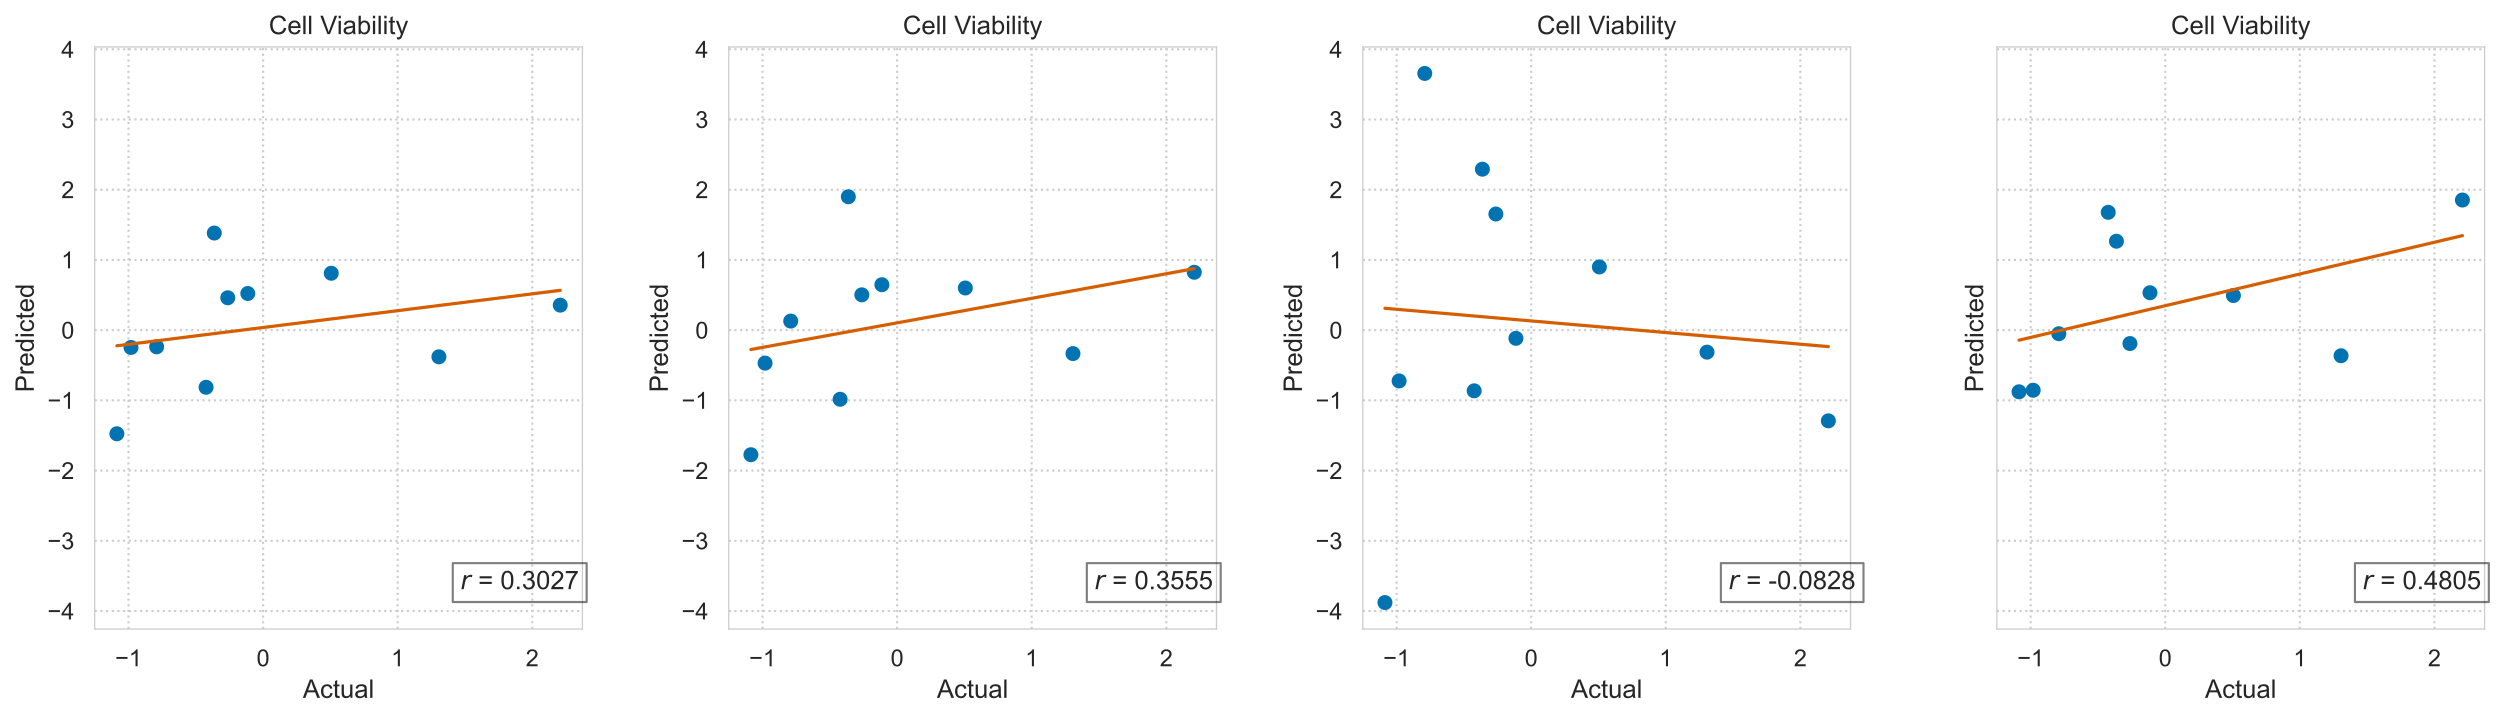 <?xml version="1.0" encoding="utf-8" standalone="no"?>
<!DOCTYPE svg PUBLIC "-//W3C//DTD SVG 1.1//EN"
  "http://www.w3.org/Graphics/SVG/1.1/DTD/svg11.dtd">
<!-- Created with matplotlib (https://matplotlib.org/) -->
<svg height="335.47pt" version="1.1" viewBox="0 0 1167.416 335.47" width="1167.416pt" xmlns="http://www.w3.org/2000/svg" xmlns:xlink="http://www.w3.org/1999/xlink">
 <defs>
  <style type="text/css">
*{stroke-linecap:butt;stroke-linejoin:round;}
  </style>
 </defs>
 <g id="figure_1">
  <g id="patch_1">
   <path d="M 0 335.47 
L 1167.416 335.47 
L 1167.416 0 
L 0 0 
z
" style="fill:#ffffff;"/>
  </g>
  <g id="axes_1">
   <g id="patch_2">
    <path d="M 44.216 293.736 
L 271.971 293.736 
L 271.971 21.936 
L 44.216 21.936 
z
" style="fill:#ffffff;"/>
   </g>
   <g id="matplotlib.axis_1">
    <g id="xtick_1">
     <g id="line2d_1">
      <path clip-path="url(#p5beeffe1c8)" d="M 60.004 293.736 
L 60.004 21.936 
" style="fill:none;stroke:#cccccc;stroke-dasharray:1,1.65;stroke-dashoffset:0;"/>
     </g>
     <g id="text_1">
      <!-- −1 -->
      <defs>
       <path d="M 52.828 31.203 
L 5.562 31.203 
L 5.562 39.406 
L 52.828 39.406 
z
" id="ArialMT-8722"/>
       <path d="M 37.25 0 
L 28.469 0 
L 28.469 56 
Q 25.297 52.984 20.141 49.953 
Q 14.984 46.922 10.891 45.406 
L 10.891 53.906 
Q 18.266 57.375 23.781 62.297 
Q 29.297 67.234 31.594 71.875 
L 37.25 71.875 
z
" id="ArialMT-49"/>
      </defs>
      <g style="fill:#262626;" transform="translate(53.733 311.109)scale(0.11 -0.11)">
       <use xlink:href="#ArialMT-8722"/>
       <use x="58.398" xlink:href="#ArialMT-49"/>
      </g>
     </g>
    </g>
    <g id="xtick_2">
     <g id="line2d_2">
      <path clip-path="url(#p5beeffe1c8)" d="M 122.851 293.736 
L 122.851 21.936 
" style="fill:none;stroke:#cccccc;stroke-dasharray:1,1.65;stroke-dashoffset:0;"/>
     </g>
     <g id="text_2">
      <!-- 0 -->
      <defs>
       <path d="M 4.156 35.297 
Q 4.156 48 6.766 55.734 
Q 9.375 63.484 14.516 67.672 
Q 19.672 71.875 27.484 71.875 
Q 33.25 71.875 37.594 69.547 
Q 41.938 67.234 44.766 62.859 
Q 47.609 58.5 49.219 52.219 
Q 50.828 45.953 50.828 35.297 
Q 50.828 22.703 48.234 14.969 
Q 45.656 7.234 40.5 3 
Q 35.359 -1.219 27.484 -1.219 
Q 17.141 -1.219 11.234 6.203 
Q 4.156 15.141 4.156 35.297 
z
M 13.188 35.297 
Q 13.188 17.672 17.312 11.828 
Q 21.438 6 27.484 6 
Q 33.547 6 37.672 11.859 
Q 41.797 17.719 41.797 35.297 
Q 41.797 52.984 37.672 58.781 
Q 33.547 64.594 27.391 64.594 
Q 21.344 64.594 17.719 59.469 
Q 13.188 52.938 13.188 35.297 
z
" id="ArialMT-48"/>
      </defs>
      <g style="fill:#262626;" transform="translate(119.793 311.109)scale(0.11 -0.11)">
       <use xlink:href="#ArialMT-48"/>
      </g>
     </g>
    </g>
    <g id="xtick_3">
     <g id="line2d_3">
      <path clip-path="url(#p5beeffe1c8)" d="M 185.699 293.736 
L 185.699 21.936 
" style="fill:none;stroke:#cccccc;stroke-dasharray:1,1.65;stroke-dashoffset:0;"/>
     </g>
     <g id="text_3">
      <!-- 1 -->
      <g style="fill:#262626;" transform="translate(182.64 311.109)scale(0.11 -0.11)">
       <use xlink:href="#ArialMT-49"/>
      </g>
     </g>
    </g>
    <g id="xtick_4">
     <g id="line2d_4">
      <path clip-path="url(#p5beeffe1c8)" d="M 248.546 293.736 
L 248.546 21.936 
" style="fill:none;stroke:#cccccc;stroke-dasharray:1,1.65;stroke-dashoffset:0;"/>
     </g>
     <g id="text_4">
      <!-- 2 -->
      <defs>
       <path d="M 50.344 8.453 
L 50.344 0 
L 3.031 0 
Q 2.938 3.172 4.047 6.109 
Q 5.859 10.938 9.828 15.625 
Q 13.812 20.312 21.344 26.469 
Q 33.016 36.031 37.109 41.625 
Q 41.219 47.219 41.219 52.203 
Q 41.219 57.422 37.469 61 
Q 33.734 64.594 27.734 64.594 
Q 21.391 64.594 17.578 60.781 
Q 13.766 56.984 13.719 50.25 
L 4.688 51.172 
Q 5.609 61.281 11.656 66.578 
Q 17.719 71.875 27.938 71.875 
Q 38.234 71.875 44.234 66.156 
Q 50.25 60.453 50.25 52 
Q 50.25 47.703 48.484 43.547 
Q 46.734 39.406 42.656 34.812 
Q 38.578 30.219 29.109 22.219 
Q 21.188 15.578 18.938 13.203 
Q 16.703 10.844 15.234 8.453 
z
" id="ArialMT-50"/>
      </defs>
      <g style="fill:#262626;" transform="translate(245.487 311.109)scale(0.11 -0.11)">
       <use xlink:href="#ArialMT-50"/>
      </g>
     </g>
    </g>
    <g id="text_5">
     <!-- Actual -->
     <defs>
      <path d="M -0.141 0 
L 27.344 71.578 
L 37.547 71.578 
L 66.844 0 
L 56.062 0 
L 47.703 21.688 
L 17.781 21.688 
L 9.906 0 
z
M 20.516 29.391 
L 44.781 29.391 
L 37.312 49.219 
Q 33.891 58.25 32.234 64.062 
Q 30.859 57.172 28.375 50.391 
z
" id="ArialMT-65"/>
      <path d="M 40.438 19 
L 49.078 17.875 
Q 47.656 8.938 41.812 3.875 
Q 35.984 -1.172 27.484 -1.172 
Q 16.844 -1.172 10.375 5.781 
Q 3.906 12.75 3.906 25.734 
Q 3.906 34.125 6.688 40.422 
Q 9.469 46.734 15.156 49.875 
Q 20.844 53.031 27.547 53.031 
Q 35.984 53.031 41.359 48.75 
Q 46.734 44.484 48.25 36.625 
L 39.703 35.297 
Q 38.484 40.531 35.375 43.156 
Q 32.281 45.797 27.875 45.797 
Q 21.234 45.797 17.078 41.031 
Q 12.938 36.281 12.938 25.984 
Q 12.938 15.531 16.938 10.797 
Q 20.953 6.062 27.391 6.062 
Q 32.562 6.062 36.031 9.234 
Q 39.5 12.406 40.438 19 
z
" id="ArialMT-99"/>
      <path d="M 25.781 7.859 
L 27.047 0.094 
Q 23.344 -0.688 20.406 -0.688 
Q 15.625 -0.688 12.984 0.828 
Q 10.359 2.344 9.281 4.812 
Q 8.203 7.281 8.203 15.188 
L 8.203 45.016 
L 1.766 45.016 
L 1.766 51.859 
L 8.203 51.859 
L 8.203 64.703 
L 16.938 69.969 
L 16.938 51.859 
L 25.781 51.859 
L 25.781 45.016 
L 16.938 45.016 
L 16.938 14.703 
Q 16.938 10.938 17.406 9.859 
Q 17.875 8.797 18.922 8.156 
Q 19.969 7.516 21.922 7.516 
Q 23.391 7.516 25.781 7.859 
z
" id="ArialMT-116"/>
      <path d="M 40.578 0 
L 40.578 7.625 
Q 34.516 -1.172 24.125 -1.172 
Q 19.531 -1.172 15.547 0.578 
Q 11.578 2.344 9.641 5 
Q 7.719 7.672 6.938 11.531 
Q 6.391 14.109 6.391 19.734 
L 6.391 51.859 
L 15.188 51.859 
L 15.188 23.094 
Q 15.188 16.219 15.719 13.812 
Q 16.547 10.359 19.234 8.375 
Q 21.922 6.391 25.875 6.391 
Q 29.828 6.391 33.297 8.422 
Q 36.766 10.453 38.203 13.938 
Q 39.656 17.438 39.656 24.078 
L 39.656 51.859 
L 48.438 51.859 
L 48.438 0 
z
" id="ArialMT-117"/>
      <path d="M 40.438 6.391 
Q 35.547 2.25 31.031 0.531 
Q 26.516 -1.172 21.344 -1.172 
Q 12.797 -1.172 8.203 3 
Q 3.609 7.172 3.609 13.672 
Q 3.609 17.484 5.344 20.625 
Q 7.078 23.781 9.891 25.688 
Q 12.703 27.594 16.219 28.562 
Q 18.797 29.25 24.031 29.891 
Q 34.672 31.156 39.703 32.906 
Q 39.75 34.719 39.75 35.203 
Q 39.75 40.578 37.25 42.781 
Q 33.891 45.75 27.25 45.75 
Q 21.047 45.75 18.094 43.578 
Q 15.141 41.406 13.719 35.891 
L 5.125 37.062 
Q 6.297 42.578 8.984 45.969 
Q 11.672 49.359 16.75 51.188 
Q 21.828 53.031 28.516 53.031 
Q 35.156 53.031 39.297 51.469 
Q 43.453 49.906 45.406 47.531 
Q 47.359 45.172 48.141 41.547 
Q 48.578 39.312 48.578 33.453 
L 48.578 21.734 
Q 48.578 9.469 49.141 6.219 
Q 49.703 2.984 51.375 0 
L 42.188 0 
Q 40.828 2.734 40.438 6.391 
z
M 39.703 26.031 
Q 34.906 24.078 25.344 22.703 
Q 19.922 21.922 17.672 20.938 
Q 15.438 19.969 14.203 18.094 
Q 12.984 16.219 12.984 13.922 
Q 12.984 10.406 15.641 8.062 
Q 18.312 5.719 23.438 5.719 
Q 28.516 5.719 32.469 7.938 
Q 36.422 10.156 38.281 14.016 
Q 39.703 17 39.703 22.797 
z
" id="ArialMT-97"/>
      <path d="M 6.391 0 
L 6.391 71.578 
L 15.188 71.578 
L 15.188 0 
z
" id="ArialMT-108"/>
     </defs>
     <g style="fill:#262626;" transform="translate(141.418 325.885)scale(0.12 -0.12)">
      <use xlink:href="#ArialMT-65"/>
      <use x="66.699" xlink:href="#ArialMT-99"/>
      <use x="116.699" xlink:href="#ArialMT-116"/>
      <use x="144.482" xlink:href="#ArialMT-117"/>
      <use x="200.098" xlink:href="#ArialMT-97"/>
      <use x="255.713" xlink:href="#ArialMT-108"/>
     </g>
    </g>
   </g>
   <g id="matplotlib.axis_2">
    <g id="ytick_1">
     <g id="line2d_5">
      <path clip-path="url(#p5beeffe1c8)" d="M 44.216 285.321 
L 271.971 285.321 
" style="fill:none;stroke:#cccccc;stroke-dasharray:1,1.65;stroke-dashoffset:0;"/>
     </g>
     <g id="text_6">
      <!-- −4 -->
      <defs>
       <path d="M 32.328 0 
L 32.328 17.141 
L 1.266 17.141 
L 1.266 25.203 
L 33.938 71.578 
L 41.109 71.578 
L 41.109 25.203 
L 50.781 25.203 
L 50.781 17.141 
L 41.109 17.141 
L 41.109 0 
z
M 32.328 25.203 
L 32.328 57.469 
L 9.906 25.203 
z
" id="ArialMT-52"/>
      </defs>
      <g style="fill:#262626;" transform="translate(22.174 289.258)scale(0.11 -0.11)">
       <use xlink:href="#ArialMT-8722"/>
       <use x="58.398" xlink:href="#ArialMT-52"/>
      </g>
     </g>
    </g>
    <g id="ytick_2">
     <g id="line2d_6">
      <path clip-path="url(#p5beeffe1c8)" d="M 44.216 252.532 
L 271.971 252.532 
" style="fill:none;stroke:#cccccc;stroke-dasharray:1,1.65;stroke-dashoffset:0;"/>
     </g>
     <g id="text_7">
      <!-- −3 -->
      <defs>
       <path d="M 4.203 18.891 
L 12.984 20.062 
Q 14.5 12.594 18.141 9.297 
Q 21.781 6 27 6 
Q 33.203 6 37.469 10.297 
Q 41.75 14.594 41.75 20.953 
Q 41.75 27 37.797 30.922 
Q 33.844 34.859 27.734 34.859 
Q 25.25 34.859 21.531 33.891 
L 22.516 41.609 
Q 23.391 41.5 23.922 41.5 
Q 29.547 41.5 34.031 44.422 
Q 38.531 47.359 38.531 53.469 
Q 38.531 58.297 35.25 61.469 
Q 31.984 64.656 26.812 64.656 
Q 21.688 64.656 18.266 61.422 
Q 14.844 58.203 13.875 51.766 
L 5.078 53.328 
Q 6.688 62.156 12.391 67.016 
Q 18.109 71.875 26.609 71.875 
Q 32.469 71.875 37.391 69.359 
Q 42.328 66.844 44.938 62.5 
Q 47.562 58.156 47.562 53.266 
Q 47.562 48.641 45.062 44.828 
Q 42.578 41.016 37.703 38.766 
Q 44.047 37.312 47.562 32.688 
Q 51.078 28.078 51.078 21.141 
Q 51.078 11.766 44.234 5.25 
Q 37.406 -1.266 26.953 -1.266 
Q 17.531 -1.266 11.297 4.344 
Q 5.078 9.969 4.203 18.891 
z
" id="ArialMT-51"/>
      </defs>
      <g style="fill:#262626;" transform="translate(22.174 256.469)scale(0.11 -0.11)">
       <use xlink:href="#ArialMT-8722"/>
       <use x="58.398" xlink:href="#ArialMT-51"/>
      </g>
     </g>
    </g>
    <g id="ytick_3">
     <g id="line2d_7">
      <path clip-path="url(#p5beeffe1c8)" d="M 44.216 219.743 
L 271.971 219.743 
" style="fill:none;stroke:#cccccc;stroke-dasharray:1,1.65;stroke-dashoffset:0;"/>
     </g>
     <g id="text_8">
      <!-- −2 -->
      <g style="fill:#262626;" transform="translate(22.174 223.68)scale(0.11 -0.11)">
       <use xlink:href="#ArialMT-8722"/>
       <use x="58.398" xlink:href="#ArialMT-50"/>
      </g>
     </g>
    </g>
    <g id="ytick_4">
     <g id="line2d_8">
      <path clip-path="url(#p5beeffe1c8)" d="M 44.216 186.954 
L 271.971 186.954 
" style="fill:none;stroke:#cccccc;stroke-dasharray:1,1.65;stroke-dashoffset:0;"/>
     </g>
     <g id="text_9">
      <!-- −1 -->
      <g style="fill:#262626;" transform="translate(22.174 190.891)scale(0.11 -0.11)">
       <use xlink:href="#ArialMT-8722"/>
       <use x="58.398" xlink:href="#ArialMT-49"/>
      </g>
     </g>
    </g>
    <g id="ytick_5">
     <g id="line2d_9">
      <path clip-path="url(#p5beeffe1c8)" d="M 44.216 154.165 
L 271.971 154.165 
" style="fill:none;stroke:#cccccc;stroke-dasharray:1,1.65;stroke-dashoffset:0;"/>
     </g>
     <g id="text_10">
      <!-- 0 -->
      <g style="fill:#262626;" transform="translate(28.599 158.102)scale(0.11 -0.11)">
       <use xlink:href="#ArialMT-48"/>
      </g>
     </g>
    </g>
    <g id="ytick_6">
     <g id="line2d_10">
      <path clip-path="url(#p5beeffe1c8)" d="M 44.216 121.376 
L 271.971 121.376 
" style="fill:none;stroke:#cccccc;stroke-dasharray:1,1.65;stroke-dashoffset:0;"/>
     </g>
     <g id="text_11">
      <!-- 1 -->
      <g style="fill:#262626;" transform="translate(28.599 125.313)scale(0.11 -0.11)">
       <use xlink:href="#ArialMT-49"/>
      </g>
     </g>
    </g>
    <g id="ytick_7">
     <g id="line2d_11">
      <path clip-path="url(#p5beeffe1c8)" d="M 44.216 88.587 
L 271.971 88.587 
" style="fill:none;stroke:#cccccc;stroke-dasharray:1,1.65;stroke-dashoffset:0;"/>
     </g>
     <g id="text_12">
      <!-- 2 -->
      <g style="fill:#262626;" transform="translate(28.599 92.524)scale(0.11 -0.11)">
       <use xlink:href="#ArialMT-50"/>
      </g>
     </g>
    </g>
    <g id="ytick_8">
     <g id="line2d_12">
      <path clip-path="url(#p5beeffe1c8)" d="M 44.216 55.798 
L 271.971 55.798 
" style="fill:none;stroke:#cccccc;stroke-dasharray:1,1.65;stroke-dashoffset:0;"/>
     </g>
     <g id="text_13">
      <!-- 3 -->
      <g style="fill:#262626;" transform="translate(28.599 59.735)scale(0.11 -0.11)">
       <use xlink:href="#ArialMT-51"/>
      </g>
     </g>
    </g>
    <g id="ytick_9">
     <g id="line2d_13">
      <path clip-path="url(#p5beeffe1c8)" d="M 44.216 23.009 
L 271.971 23.009 
" style="fill:none;stroke:#cccccc;stroke-dasharray:1,1.65;stroke-dashoffset:0;"/>
     </g>
     <g id="text_14">
      <!-- 4 -->
      <g style="fill:#262626;" transform="translate(28.599 26.946)scale(0.11 -0.11)">
       <use xlink:href="#ArialMT-52"/>
      </g>
     </g>
    </g>
    <g id="text_15">
     <!-- Predicted -->
     <defs>
      <path d="M 7.719 0 
L 7.719 71.578 
L 34.719 71.578 
Q 41.844 71.578 45.609 70.906 
Q 50.875 70.016 54.438 67.547 
Q 58.016 65.094 60.188 60.641 
Q 62.359 56.203 62.359 50.875 
Q 62.359 41.75 56.547 35.422 
Q 50.734 29.109 35.547 29.109 
L 17.188 29.109 
L 17.188 0 
z
M 17.188 37.547 
L 35.688 37.547 
Q 44.875 37.547 48.734 40.969 
Q 52.594 44.391 52.594 50.594 
Q 52.594 55.078 50.312 58.266 
Q 48.047 61.469 44.344 62.5 
Q 41.938 63.141 35.5 63.141 
L 17.188 63.141 
z
" id="ArialMT-80"/>
      <path d="M 6.5 0 
L 6.5 51.859 
L 14.406 51.859 
L 14.406 44 
Q 17.438 49.516 20 51.266 
Q 22.562 53.031 25.641 53.031 
Q 30.078 53.031 34.672 50.203 
L 31.641 42.047 
Q 28.422 43.953 25.203 43.953 
Q 22.312 43.953 20.016 42.219 
Q 17.719 40.484 16.75 37.406 
Q 15.281 32.719 15.281 27.156 
L 15.281 0 
z
" id="ArialMT-114"/>
      <path d="M 42.094 16.703 
L 51.172 15.578 
Q 49.031 7.625 43.219 3.219 
Q 37.406 -1.172 28.375 -1.172 
Q 17 -1.172 10.328 5.828 
Q 3.656 12.844 3.656 25.484 
Q 3.656 38.578 10.391 45.797 
Q 17.141 53.031 27.875 53.031 
Q 38.281 53.031 44.875 45.953 
Q 51.469 38.875 51.469 26.031 
Q 51.469 25.25 51.422 23.688 
L 12.75 23.688 
Q 13.234 15.141 17.578 10.594 
Q 21.922 6.062 28.422 6.062 
Q 33.25 6.062 36.672 8.594 
Q 40.094 11.141 42.094 16.703 
z
M 13.234 30.906 
L 42.188 30.906 
Q 41.609 37.453 38.875 40.719 
Q 34.672 45.797 27.984 45.797 
Q 21.922 45.797 17.797 41.75 
Q 13.672 37.703 13.234 30.906 
z
" id="ArialMT-101"/>
      <path d="M 40.234 0 
L 40.234 6.547 
Q 35.297 -1.172 25.734 -1.172 
Q 19.531 -1.172 14.328 2.25 
Q 9.125 5.672 6.266 11.797 
Q 3.422 17.922 3.422 25.875 
Q 3.422 33.641 6 39.969 
Q 8.594 46.297 13.766 49.656 
Q 18.953 53.031 25.344 53.031 
Q 30.031 53.031 33.688 51.047 
Q 37.359 49.078 39.656 45.906 
L 39.656 71.578 
L 48.391 71.578 
L 48.391 0 
z
M 12.453 25.875 
Q 12.453 15.922 16.641 10.984 
Q 20.844 6.062 26.562 6.062 
Q 32.328 6.062 36.344 10.766 
Q 40.375 15.484 40.375 25.141 
Q 40.375 35.797 36.266 40.766 
Q 32.172 45.75 26.172 45.75 
Q 20.312 45.75 16.375 40.969 
Q 12.453 36.188 12.453 25.875 
z
" id="ArialMT-100"/>
      <path d="M 6.641 61.469 
L 6.641 71.578 
L 15.438 71.578 
L 15.438 61.469 
z
M 6.641 0 
L 6.641 51.859 
L 15.438 51.859 
L 15.438 0 
z
" id="ArialMT-105"/>
     </defs>
     <g style="fill:#262626;" transform="translate(15.789 183.182)rotate(-90)scale(0.12 -0.12)">
      <use xlink:href="#ArialMT-80"/>
      <use x="66.699" xlink:href="#ArialMT-114"/>
      <use x="100" xlink:href="#ArialMT-101"/>
      <use x="155.615" xlink:href="#ArialMT-100"/>
      <use x="211.23" xlink:href="#ArialMT-105"/>
      <use x="233.447" xlink:href="#ArialMT-99"/>
      <use x="283.447" xlink:href="#ArialMT-116"/>
      <use x="311.23" xlink:href="#ArialMT-101"/>
      <use x="366.846" xlink:href="#ArialMT-100"/>
     </g>
    </g>
   </g>
   <g id="PathCollection_1">
    <defs>
     <path d="M 0 3 
C 0.796 3 1.559 2.684 2.121 2.121 
C 2.684 1.559 3 0.796 3 0 
C 3 -0.796 2.684 -1.559 2.121 -2.121 
C 1.559 -2.684 0.796 -3 0 -3 
C -0.796 -3 -1.559 -2.684 -2.121 -2.121 
C -2.684 -1.559 -3 -0.796 -3 0 
C -3 0.796 -2.684 1.559 -2.121 2.121 
C -1.559 2.684 -0.796 3 0 3 
z
" id="mbab24dbefa" style="stroke:#0173b2;"/>
    </defs>
    <g clip-path="url(#p5beeffe1c8)">
     <use style="fill:#0173b2;stroke:#0173b2;" x="261.619" xlink:href="#mbab24dbefa" y="142.494"/>
     <use style="fill:#0173b2;stroke:#0173b2;" x="100.063" xlink:href="#mbab24dbefa" y="108.819"/>
     <use style="fill:#0173b2;stroke:#0173b2;" x="106.357" xlink:href="#mbab24dbefa" y="139.054"/>
     <use style="fill:#0173b2;stroke:#0173b2;" x="61.176" xlink:href="#mbab24dbefa" y="162.247"/>
     <use style="fill:#0173b2;stroke:#0173b2;" x="154.685" xlink:href="#mbab24dbefa" y="127.603"/>
     <use style="fill:#0173b2;stroke:#0173b2;" x="204.951" xlink:href="#mbab24dbefa" y="166.618"/>
     <use style="fill:#0173b2;stroke:#0173b2;" x="115.717" xlink:href="#mbab24dbefa" y="137.052"/>
     <use style="fill:#0173b2;stroke:#0173b2;" x="73.151" xlink:href="#mbab24dbefa" y="161.953"/>
     <use style="fill:#0173b2;stroke:#0173b2;" x="96.226" xlink:href="#mbab24dbefa" y="180.846"/>
     <use style="fill:#0173b2;stroke:#0173b2;" x="54.569" xlink:href="#mbab24dbefa" y="202.561"/>
    </g>
   </g>
   <g id="line2d_14">
    <path clip-path="url(#p5beeffe1c8)" d="M 54.569 161.463 
L 61.176 160.636 
L 73.151 159.139 
L 96.226 156.254 
L 100.063 155.774 
L 106.357 154.987 
L 115.717 153.817 
L 154.685 148.944 
L 204.951 142.659 
L 261.619 135.574 
" style="fill:none;stroke:#d55e00;stroke-linecap:round;stroke-width:1.5;"/>
   </g>
   <g id="patch_3">
    <path d="M 44.216 293.736 
L 44.216 21.936 
" style="fill:none;stroke:#cccccc;stroke-linecap:square;stroke-linejoin:miter;stroke-width:0.6;"/>
   </g>
   <g id="patch_4">
    <path d="M 271.971 293.736 
L 271.971 21.936 
" style="fill:none;stroke:#cccccc;stroke-linecap:square;stroke-linejoin:miter;stroke-width:0.6;"/>
   </g>
   <g id="patch_5">
    <path d="M 44.216 293.736 
L 271.971 293.736 
" style="fill:none;stroke:#cccccc;stroke-linecap:square;stroke-linejoin:miter;stroke-width:0.6;"/>
   </g>
   <g id="patch_6">
    <path d="M 44.216 21.936 
L 271.971 21.936 
" style="fill:none;stroke:#cccccc;stroke-linecap:square;stroke-linejoin:miter;stroke-width:0.6;"/>
   </g>
   <g id="text_16">
    <g id="patch_7">
     <path d="M 211.432 281.13 
L 273.952 281.13 
L 273.952 262.956 
L 211.432 262.956 
z
" style="fill:none;opacity:0.5;stroke:#000000;stroke-linejoin:miter;"/>
    </g>
    <!-- $r$ = 0.3027 -->
    <defs>
     <path d="M 44.578 46.391 
Q 43.219 47.125 41.453 47.516 
Q 39.703 47.906 37.703 47.906 
Q 30.516 47.906 25.141 42.453 
Q 19.781 37.016 18.016 27.875 
L 12.5 0 
L 3.516 0 
L 14.203 54.688 
L 23.188 54.688 
L 21.484 46.188 
Q 25.047 50.922 30 53.453 
Q 34.969 56 40.578 56 
Q 42.047 56 43.453 55.828 
Q 44.875 55.672 46.297 55.281 
z
" id="DejaVuSans-Oblique-114"/>
     <path id="ArialMT-32"/>
     <path d="M 52.828 42.094 
L 5.562 42.094 
L 5.562 50.297 
L 52.828 50.297 
z
M 52.828 20.359 
L 5.562 20.359 
L 5.562 28.562 
L 52.828 28.562 
z
" id="ArialMT-61"/>
     <path d="M 9.078 0 
L 9.078 10.016 
L 19.094 10.016 
L 19.094 0 
z
" id="ArialMT-46"/>
     <path d="M 4.734 62.203 
L 4.734 70.656 
L 51.078 70.656 
L 51.078 63.812 
Q 44.234 56.547 37.516 44.484 
Q 30.812 32.422 27.156 19.672 
Q 24.516 10.688 23.781 0 
L 14.75 0 
Q 14.891 8.453 18.062 20.406 
Q 21.234 32.375 27.172 43.484 
Q 33.109 54.594 39.797 62.203 
z
" id="ArialMT-55"/>
    </defs>
    <g style="fill:#262626;" transform="translate(215.032 275.145)scale(0.12 -0.12)">
     <use transform="translate(0 0.125)" xlink:href="#DejaVuSans-Oblique-114"/>
     <use transform="translate(41.113 0.125)" xlink:href="#ArialMT-32"/>
     <use transform="translate(68.896 0.125)" xlink:href="#ArialMT-61"/>
     <use transform="translate(127.295 0.125)" xlink:href="#ArialMT-32"/>
     <use transform="translate(155.078 0.125)" xlink:href="#ArialMT-48"/>
     <use transform="translate(210.693 0.125)" xlink:href="#ArialMT-46"/>
     <use transform="translate(238.477 0.125)" xlink:href="#ArialMT-51"/>
     <use transform="translate(294.092 0.125)" xlink:href="#ArialMT-48"/>
     <use transform="translate(349.707 0.125)" xlink:href="#ArialMT-50"/>
     <use transform="translate(405.322 0.125)" xlink:href="#ArialMT-55"/>
    </g>
   </g>
   <g id="text_17">
    <!-- Cell Viability -->
    <defs>
     <path d="M 58.797 25.094 
L 68.266 22.703 
Q 65.281 11.031 57.547 4.906 
Q 49.812 -1.219 38.625 -1.219 
Q 27.047 -1.219 19.797 3.484 
Q 12.547 8.203 8.766 17.141 
Q 4.984 26.078 4.984 36.328 
Q 4.984 47.516 9.25 55.828 
Q 13.531 64.156 21.406 68.469 
Q 29.297 72.797 38.766 72.797 
Q 49.516 72.797 56.828 67.328 
Q 64.156 61.859 67.047 51.953 
L 57.719 49.75 
Q 55.219 57.562 50.484 61.125 
Q 45.75 64.703 38.578 64.703 
Q 30.328 64.703 24.781 60.734 
Q 19.234 56.781 16.984 50.109 
Q 14.75 43.453 14.75 36.375 
Q 14.75 27.25 17.406 20.438 
Q 20.062 13.625 25.672 10.25 
Q 31.297 6.891 37.844 6.891 
Q 45.797 6.891 51.312 11.469 
Q 56.844 16.062 58.797 25.094 
z
" id="ArialMT-67"/>
     <path d="M 28.172 0 
L 0.438 71.578 
L 10.688 71.578 
L 29.297 19.578 
Q 31.547 13.328 33.062 7.859 
Q 34.719 13.719 36.922 19.578 
L 56.25 71.578 
L 65.922 71.578 
L 37.891 0 
z
" id="ArialMT-86"/>
     <path d="M 14.703 0 
L 6.547 0 
L 6.547 71.578 
L 15.328 71.578 
L 15.328 46.047 
Q 20.906 53.031 29.547 53.031 
Q 34.328 53.031 38.594 51.094 
Q 42.875 49.172 45.625 45.672 
Q 48.391 42.188 49.953 37.25 
Q 51.516 32.328 51.516 26.703 
Q 51.516 13.375 44.922 6.094 
Q 38.328 -1.172 29.109 -1.172 
Q 19.922 -1.172 14.703 6.5 
z
M 14.594 26.312 
Q 14.594 17 17.141 12.844 
Q 21.297 6.062 28.375 6.062 
Q 34.125 6.062 38.328 11.062 
Q 42.531 16.062 42.531 25.984 
Q 42.531 36.141 38.5 40.969 
Q 34.469 45.797 28.766 45.797 
Q 23 45.797 18.797 40.797 
Q 14.594 35.797 14.594 26.312 
z
" id="ArialMT-98"/>
     <path d="M 6.203 -19.969 
L 5.219 -11.719 
Q 8.109 -12.5 10.25 -12.5 
Q 13.188 -12.5 14.938 -11.516 
Q 16.703 -10.547 17.828 -8.797 
Q 18.656 -7.469 20.516 -2.25 
Q 20.75 -1.516 21.297 -0.094 
L 1.609 51.859 
L 11.078 51.859 
L 21.875 21.828 
Q 23.969 16.109 25.641 9.812 
Q 27.156 15.875 29.25 21.625 
L 40.328 51.859 
L 49.125 51.859 
L 29.391 -0.875 
Q 26.219 -9.422 24.469 -12.641 
Q 22.125 -17 19.094 -19.016 
Q 16.062 -21.047 11.859 -21.047 
Q 9.328 -21.047 6.203 -19.969 
z
" id="ArialMT-121"/>
    </defs>
    <g style="fill:#262626;" transform="translate(125.521 15.936)scale(0.12 -0.12)">
     <use xlink:href="#ArialMT-67"/>
     <use x="72.217" xlink:href="#ArialMT-101"/>
     <use x="127.832" xlink:href="#ArialMT-108"/>
     <use x="150.049" xlink:href="#ArialMT-108"/>
     <use x="172.266" xlink:href="#ArialMT-32"/>
     <use x="200.049" xlink:href="#ArialMT-86"/>
     <use x="264.998" xlink:href="#ArialMT-105"/>
     <use x="287.215" xlink:href="#ArialMT-97"/>
     <use x="342.83" xlink:href="#ArialMT-98"/>
     <use x="398.445" xlink:href="#ArialMT-105"/>
     <use x="420.662" xlink:href="#ArialMT-108"/>
     <use x="442.879" xlink:href="#ArialMT-105"/>
     <use x="465.096" xlink:href="#ArialMT-116"/>
     <use x="492.879" xlink:href="#ArialMT-121"/>
    </g>
   </g>
  </g>
  <g id="axes_2">
   <g id="patch_8">
    <path d="M 340.298 293.736 
L 568.053 293.736 
L 568.053 21.936 
L 340.298 21.936 
z
" style="fill:#ffffff;"/>
   </g>
   <g id="matplotlib.axis_3">
    <g id="xtick_5">
     <g id="line2d_15">
      <path clip-path="url(#p6701e79614)" d="M 356.086 293.736 
L 356.086 21.936 
" style="fill:none;stroke:#cccccc;stroke-dasharray:1,1.65;stroke-dashoffset:0;"/>
     </g>
     <g id="text_18">
      <!-- −1 -->
      <g style="fill:#262626;" transform="translate(349.815 311.109)scale(0.11 -0.11)">
       <use xlink:href="#ArialMT-8722"/>
       <use x="58.398" xlink:href="#ArialMT-49"/>
      </g>
     </g>
    </g>
    <g id="xtick_6">
     <g id="line2d_16">
      <path clip-path="url(#p6701e79614)" d="M 418.933 293.736 
L 418.933 21.936 
" style="fill:none;stroke:#cccccc;stroke-dasharray:1,1.65;stroke-dashoffset:0;"/>
     </g>
     <g id="text_19">
      <!-- 0 -->
      <g style="fill:#262626;" transform="translate(415.874 311.109)scale(0.11 -0.11)">
       <use xlink:href="#ArialMT-48"/>
      </g>
     </g>
    </g>
    <g id="xtick_7">
     <g id="line2d_17">
      <path clip-path="url(#p6701e79614)" d="M 481.78 293.736 
L 481.78 21.936 
" style="fill:none;stroke:#cccccc;stroke-dasharray:1,1.65;stroke-dashoffset:0;"/>
     </g>
     <g id="text_20">
      <!-- 1 -->
      <g style="fill:#262626;" transform="translate(478.722 311.109)scale(0.11 -0.11)">
       <use xlink:href="#ArialMT-49"/>
      </g>
     </g>
    </g>
    <g id="xtick_8">
     <g id="line2d_18">
      <path clip-path="url(#p6701e79614)" d="M 544.627 293.736 
L 544.627 21.936 
" style="fill:none;stroke:#cccccc;stroke-dasharray:1,1.65;stroke-dashoffset:0;"/>
     </g>
     <g id="text_21">
      <!-- 2 -->
      <g style="fill:#262626;" transform="translate(541.569 311.109)scale(0.11 -0.11)">
       <use xlink:href="#ArialMT-50"/>
      </g>
     </g>
    </g>
    <g id="text_22">
     <!-- Actual -->
     <g style="fill:#262626;" transform="translate(437.5 325.885)scale(0.12 -0.12)">
      <use xlink:href="#ArialMT-65"/>
      <use x="66.699" xlink:href="#ArialMT-99"/>
      <use x="116.699" xlink:href="#ArialMT-116"/>
      <use x="144.482" xlink:href="#ArialMT-117"/>
      <use x="200.098" xlink:href="#ArialMT-97"/>
      <use x="255.713" xlink:href="#ArialMT-108"/>
     </g>
    </g>
   </g>
   <g id="matplotlib.axis_4">
    <g id="ytick_10">
     <g id="line2d_19">
      <path clip-path="url(#p6701e79614)" d="M 340.298 285.321 
L 568.053 285.321 
" style="fill:none;stroke:#cccccc;stroke-dasharray:1,1.65;stroke-dashoffset:0;"/>
     </g>
     <g id="text_23">
      <!-- −4 -->
      <g style="fill:#262626;" transform="translate(318.256 289.258)scale(0.11 -0.11)">
       <use xlink:href="#ArialMT-8722"/>
       <use x="58.398" xlink:href="#ArialMT-52"/>
      </g>
     </g>
    </g>
    <g id="ytick_11">
     <g id="line2d_20">
      <path clip-path="url(#p6701e79614)" d="M 340.298 252.532 
L 568.053 252.532 
" style="fill:none;stroke:#cccccc;stroke-dasharray:1,1.65;stroke-dashoffset:0;"/>
     </g>
     <g id="text_24">
      <!-- −3 -->
      <g style="fill:#262626;" transform="translate(318.256 256.469)scale(0.11 -0.11)">
       <use xlink:href="#ArialMT-8722"/>
       <use x="58.398" xlink:href="#ArialMT-51"/>
      </g>
     </g>
    </g>
    <g id="ytick_12">
     <g id="line2d_21">
      <path clip-path="url(#p6701e79614)" d="M 340.298 219.743 
L 568.053 219.743 
" style="fill:none;stroke:#cccccc;stroke-dasharray:1,1.65;stroke-dashoffset:0;"/>
     </g>
     <g id="text_25">
      <!-- −2 -->
      <g style="fill:#262626;" transform="translate(318.256 223.68)scale(0.11 -0.11)">
       <use xlink:href="#ArialMT-8722"/>
       <use x="58.398" xlink:href="#ArialMT-50"/>
      </g>
     </g>
    </g>
    <g id="ytick_13">
     <g id="line2d_22">
      <path clip-path="url(#p6701e79614)" d="M 340.298 186.954 
L 568.053 186.954 
" style="fill:none;stroke:#cccccc;stroke-dasharray:1,1.65;stroke-dashoffset:0;"/>
     </g>
     <g id="text_26">
      <!-- −1 -->
      <g style="fill:#262626;" transform="translate(318.256 190.891)scale(0.11 -0.11)">
       <use xlink:href="#ArialMT-8722"/>
       <use x="58.398" xlink:href="#ArialMT-49"/>
      </g>
     </g>
    </g>
    <g id="ytick_14">
     <g id="line2d_23">
      <path clip-path="url(#p6701e79614)" d="M 340.298 154.165 
L 568.053 154.165 
" style="fill:none;stroke:#cccccc;stroke-dasharray:1,1.65;stroke-dashoffset:0;"/>
     </g>
     <g id="text_27">
      <!-- 0 -->
      <g style="fill:#262626;" transform="translate(324.681 158.102)scale(0.11 -0.11)">
       <use xlink:href="#ArialMT-48"/>
      </g>
     </g>
    </g>
    <g id="ytick_15">
     <g id="line2d_24">
      <path clip-path="url(#p6701e79614)" d="M 340.298 121.376 
L 568.053 121.376 
" style="fill:none;stroke:#cccccc;stroke-dasharray:1,1.65;stroke-dashoffset:0;"/>
     </g>
     <g id="text_28">
      <!-- 1 -->
      <g style="fill:#262626;" transform="translate(324.681 125.313)scale(0.11 -0.11)">
       <use xlink:href="#ArialMT-49"/>
      </g>
     </g>
    </g>
    <g id="ytick_16">
     <g id="line2d_25">
      <path clip-path="url(#p6701e79614)" d="M 340.298 88.587 
L 568.053 88.587 
" style="fill:none;stroke:#cccccc;stroke-dasharray:1,1.65;stroke-dashoffset:0;"/>
     </g>
     <g id="text_29">
      <!-- 2 -->
      <g style="fill:#262626;" transform="translate(324.681 92.524)scale(0.11 -0.11)">
       <use xlink:href="#ArialMT-50"/>
      </g>
     </g>
    </g>
    <g id="ytick_17">
     <g id="line2d_26">
      <path clip-path="url(#p6701e79614)" d="M 340.298 55.798 
L 568.053 55.798 
" style="fill:none;stroke:#cccccc;stroke-dasharray:1,1.65;stroke-dashoffset:0;"/>
     </g>
     <g id="text_30">
      <!-- 3 -->
      <g style="fill:#262626;" transform="translate(324.681 59.735)scale(0.11 -0.11)">
       <use xlink:href="#ArialMT-51"/>
      </g>
     </g>
    </g>
    <g id="ytick_18">
     <g id="line2d_27">
      <path clip-path="url(#p6701e79614)" d="M 340.298 23.009 
L 568.053 23.009 
" style="fill:none;stroke:#cccccc;stroke-dasharray:1,1.65;stroke-dashoffset:0;"/>
     </g>
     <g id="text_31">
      <!-- 4 -->
      <g style="fill:#262626;" transform="translate(324.681 26.946)scale(0.11 -0.11)">
       <use xlink:href="#ArialMT-52"/>
      </g>
     </g>
    </g>
    <g id="text_32">
     <!-- Predicted -->
     <g style="fill:#262626;" transform="translate(311.871 183.182)rotate(-90)scale(0.12 -0.12)">
      <use xlink:href="#ArialMT-80"/>
      <use x="66.699" xlink:href="#ArialMT-114"/>
      <use x="100" xlink:href="#ArialMT-101"/>
      <use x="155.615" xlink:href="#ArialMT-100"/>
      <use x="211.23" xlink:href="#ArialMT-105"/>
      <use x="233.447" xlink:href="#ArialMT-99"/>
      <use x="283.447" xlink:href="#ArialMT-116"/>
      <use x="311.23" xlink:href="#ArialMT-101"/>
      <use x="366.846" xlink:href="#ArialMT-100"/>
     </g>
    </g>
   </g>
   <g id="PathCollection_2">
    <g clip-path="url(#p6701e79614)">
     <use style="fill:#0173b2;stroke:#0173b2;" x="557.7" xlink:href="#mbab24dbefa" y="127.145"/>
     <use style="fill:#0173b2;stroke:#0173b2;" x="396.145" xlink:href="#mbab24dbefa" y="91.881"/>
     <use style="fill:#0173b2;stroke:#0173b2;" x="402.439" xlink:href="#mbab24dbefa" y="137.673"/>
     <use style="fill:#0173b2;stroke:#0173b2;" x="357.258" xlink:href="#mbab24dbefa" y="169.575"/>
     <use style="fill:#0173b2;stroke:#0173b2;" x="450.767" xlink:href="#mbab24dbefa" y="134.482"/>
     <use style="fill:#0173b2;stroke:#0173b2;" x="501.032" xlink:href="#mbab24dbefa" y="165.108"/>
     <use style="fill:#0173b2;stroke:#0173b2;" x="411.799" xlink:href="#mbab24dbefa" y="132.952"/>
     <use style="fill:#0173b2;stroke:#0173b2;" x="369.232" xlink:href="#mbab24dbefa" y="149.934"/>
     <use style="fill:#0173b2;stroke:#0173b2;" x="392.308" xlink:href="#mbab24dbefa" y="186.446"/>
     <use style="fill:#0173b2;stroke:#0173b2;" x="350.65" xlink:href="#mbab24dbefa" y="212.33"/>
    </g>
   </g>
   <g id="line2d_28">
    <path clip-path="url(#p6701e79614)" d="M 350.65 163.211 
L 357.258 162.005 
L 369.232 159.82 
L 392.308 155.61 
L 396.145 154.91 
L 402.439 153.762 
L 411.799 152.054 
L 450.767 144.945 
L 501.032 135.774 
L 557.7 125.435 
" style="fill:none;stroke:#d55e00;stroke-linecap:round;stroke-width:1.5;"/>
   </g>
   <g id="patch_9">
    <path d="M 340.298 293.736 
L 340.298 21.936 
" style="fill:none;stroke:#cccccc;stroke-linecap:square;stroke-linejoin:miter;stroke-width:0.6;"/>
   </g>
   <g id="patch_10">
    <path d="M 568.053 293.736 
L 568.053 21.936 
" style="fill:none;stroke:#cccccc;stroke-linecap:square;stroke-linejoin:miter;stroke-width:0.6;"/>
   </g>
   <g id="patch_11">
    <path d="M 340.298 293.736 
L 568.053 293.736 
" style="fill:none;stroke:#cccccc;stroke-linecap:square;stroke-linejoin:miter;stroke-width:0.6;"/>
   </g>
   <g id="patch_12">
    <path d="M 340.298 21.936 
L 568.053 21.936 
" style="fill:none;stroke:#cccccc;stroke-linecap:square;stroke-linejoin:miter;stroke-width:0.6;"/>
   </g>
   <g id="text_33">
    <g id="patch_13">
     <path d="M 507.514 281.13 
L 570.034 281.13 
L 570.034 262.956 
L 507.514 262.956 
z
" style="fill:none;opacity:0.5;stroke:#000000;stroke-linejoin:miter;"/>
    </g>
    <!-- $r$ = 0.3555 -->
    <defs>
     <path d="M 4.156 18.75 
L 13.375 19.531 
Q 14.406 12.797 18.141 9.391 
Q 21.875 6 27.156 6 
Q 33.5 6 37.891 10.781 
Q 42.281 15.578 42.281 23.484 
Q 42.281 31 38.062 35.344 
Q 33.844 39.703 27 39.703 
Q 22.75 39.703 19.328 37.766 
Q 15.922 35.844 13.969 32.766 
L 5.719 33.844 
L 12.641 70.609 
L 48.25 70.609 
L 48.25 62.203 
L 19.672 62.203 
L 15.828 42.969 
Q 22.266 47.469 29.344 47.469 
Q 38.719 47.469 45.156 40.969 
Q 51.609 34.469 51.609 24.266 
Q 51.609 14.547 45.953 7.469 
Q 39.062 -1.219 27.156 -1.219 
Q 17.391 -1.219 11.203 4.25 
Q 5.031 9.719 4.156 18.75 
z
" id="ArialMT-53"/>
    </defs>
    <g style="fill:#262626;" transform="translate(511.114 275.145)scale(0.12 -0.12)">
     <use transform="translate(0 0.125)" xlink:href="#DejaVuSans-Oblique-114"/>
     <use transform="translate(41.113 0.125)" xlink:href="#ArialMT-32"/>
     <use transform="translate(68.896 0.125)" xlink:href="#ArialMT-61"/>
     <use transform="translate(127.295 0.125)" xlink:href="#ArialMT-32"/>
     <use transform="translate(155.078 0.125)" xlink:href="#ArialMT-48"/>
     <use transform="translate(210.693 0.125)" xlink:href="#ArialMT-46"/>
     <use transform="translate(238.477 0.125)" xlink:href="#ArialMT-51"/>
     <use transform="translate(294.092 0.125)" xlink:href="#ArialMT-53"/>
     <use transform="translate(349.707 0.125)" xlink:href="#ArialMT-53"/>
     <use transform="translate(405.322 0.125)" xlink:href="#ArialMT-53"/>
    </g>
   </g>
   <g id="text_34">
    <!-- Cell Viability -->
    <g style="fill:#262626;" transform="translate(421.603 15.936)scale(0.12 -0.12)">
     <use xlink:href="#ArialMT-67"/>
     <use x="72.217" xlink:href="#ArialMT-101"/>
     <use x="127.832" xlink:href="#ArialMT-108"/>
     <use x="150.049" xlink:href="#ArialMT-108"/>
     <use x="172.266" xlink:href="#ArialMT-32"/>
     <use x="200.049" xlink:href="#ArialMT-86"/>
     <use x="264.998" xlink:href="#ArialMT-105"/>
     <use x="287.215" xlink:href="#ArialMT-97"/>
     <use x="342.83" xlink:href="#ArialMT-98"/>
     <use x="398.445" xlink:href="#ArialMT-105"/>
     <use x="420.662" xlink:href="#ArialMT-108"/>
     <use x="442.879" xlink:href="#ArialMT-105"/>
     <use x="465.096" xlink:href="#ArialMT-116"/>
     <use x="492.879" xlink:href="#ArialMT-121"/>
    </g>
   </g>
  </g>
  <g id="axes_3">
   <g id="patch_14">
    <path d="M 636.379 293.736 
L 864.134 293.736 
L 864.134 21.936 
L 636.379 21.936 
z
" style="fill:#ffffff;"/>
   </g>
   <g id="matplotlib.axis_5">
    <g id="xtick_9">
     <g id="line2d_29">
      <path clip-path="url(#pacfc3e856a)" d="M 652.167 293.736 
L 652.167 21.936 
" style="fill:none;stroke:#cccccc;stroke-dasharray:1,1.65;stroke-dashoffset:0;"/>
     </g>
     <g id="text_35">
      <!-- −1 -->
      <g style="fill:#262626;" transform="translate(645.896 311.109)scale(0.11 -0.11)">
       <use xlink:href="#ArialMT-8722"/>
       <use x="58.398" xlink:href="#ArialMT-49"/>
      </g>
     </g>
    </g>
    <g id="xtick_10">
     <g id="line2d_30">
      <path clip-path="url(#pacfc3e856a)" d="M 715.015 293.736 
L 715.015 21.936 
" style="fill:none;stroke:#cccccc;stroke-dasharray:1,1.65;stroke-dashoffset:0;"/>
     </g>
     <g id="text_36">
      <!-- 0 -->
      <g style="fill:#262626;" transform="translate(711.956 311.109)scale(0.11 -0.11)">
       <use xlink:href="#ArialMT-48"/>
      </g>
     </g>
    </g>
    <g id="xtick_11">
     <g id="line2d_31">
      <path clip-path="url(#pacfc3e856a)" d="M 777.862 293.736 
L 777.862 21.936 
" style="fill:none;stroke:#cccccc;stroke-dasharray:1,1.65;stroke-dashoffset:0;"/>
     </g>
     <g id="text_37">
      <!-- 1 -->
      <g style="fill:#262626;" transform="translate(774.803 311.109)scale(0.11 -0.11)">
       <use xlink:href="#ArialMT-49"/>
      </g>
     </g>
    </g>
    <g id="xtick_12">
     <g id="line2d_32">
      <path clip-path="url(#pacfc3e856a)" d="M 840.709 293.736 
L 840.709 21.936 
" style="fill:none;stroke:#cccccc;stroke-dasharray:1,1.65;stroke-dashoffset:0;"/>
     </g>
     <g id="text_38">
      <!-- 2 -->
      <g style="fill:#262626;" transform="translate(837.651 311.109)scale(0.11 -0.11)">
       <use xlink:href="#ArialMT-50"/>
      </g>
     </g>
    </g>
    <g id="text_39">
     <!-- Actual -->
     <g style="fill:#262626;" transform="translate(733.582 325.885)scale(0.12 -0.12)">
      <use xlink:href="#ArialMT-65"/>
      <use x="66.699" xlink:href="#ArialMT-99"/>
      <use x="116.699" xlink:href="#ArialMT-116"/>
      <use x="144.482" xlink:href="#ArialMT-117"/>
      <use x="200.098" xlink:href="#ArialMT-97"/>
      <use x="255.713" xlink:href="#ArialMT-108"/>
     </g>
    </g>
   </g>
   <g id="matplotlib.axis_6">
    <g id="ytick_19">
     <g id="line2d_33">
      <path clip-path="url(#pacfc3e856a)" d="M 636.379 285.321 
L 864.134 285.321 
" style="fill:none;stroke:#cccccc;stroke-dasharray:1,1.65;stroke-dashoffset:0;"/>
     </g>
     <g id="text_40">
      <!-- −4 -->
      <g style="fill:#262626;" transform="translate(614.338 289.258)scale(0.11 -0.11)">
       <use xlink:href="#ArialMT-8722"/>
       <use x="58.398" xlink:href="#ArialMT-52"/>
      </g>
     </g>
    </g>
    <g id="ytick_20">
     <g id="line2d_34">
      <path clip-path="url(#pacfc3e856a)" d="M 636.379 252.532 
L 864.134 252.532 
" style="fill:none;stroke:#cccccc;stroke-dasharray:1,1.65;stroke-dashoffset:0;"/>
     </g>
     <g id="text_41">
      <!-- −3 -->
      <g style="fill:#262626;" transform="translate(614.338 256.469)scale(0.11 -0.11)">
       <use xlink:href="#ArialMT-8722"/>
       <use x="58.398" xlink:href="#ArialMT-51"/>
      </g>
     </g>
    </g>
    <g id="ytick_21">
     <g id="line2d_35">
      <path clip-path="url(#pacfc3e856a)" d="M 636.379 219.743 
L 864.134 219.743 
" style="fill:none;stroke:#cccccc;stroke-dasharray:1,1.65;stroke-dashoffset:0;"/>
     </g>
     <g id="text_42">
      <!-- −2 -->
      <g style="fill:#262626;" transform="translate(614.338 223.68)scale(0.11 -0.11)">
       <use xlink:href="#ArialMT-8722"/>
       <use x="58.398" xlink:href="#ArialMT-50"/>
      </g>
     </g>
    </g>
    <g id="ytick_22">
     <g id="line2d_36">
      <path clip-path="url(#pacfc3e856a)" d="M 636.379 186.954 
L 864.134 186.954 
" style="fill:none;stroke:#cccccc;stroke-dasharray:1,1.65;stroke-dashoffset:0;"/>
     </g>
     <g id="text_43">
      <!-- −1 -->
      <g style="fill:#262626;" transform="translate(614.338 190.891)scale(0.11 -0.11)">
       <use xlink:href="#ArialMT-8722"/>
       <use x="58.398" xlink:href="#ArialMT-49"/>
      </g>
     </g>
    </g>
    <g id="ytick_23">
     <g id="line2d_37">
      <path clip-path="url(#pacfc3e856a)" d="M 636.379 154.165 
L 864.134 154.165 
" style="fill:none;stroke:#cccccc;stroke-dasharray:1,1.65;stroke-dashoffset:0;"/>
     </g>
     <g id="text_44">
      <!-- 0 -->
      <g style="fill:#262626;" transform="translate(620.762 158.102)scale(0.11 -0.11)">
       <use xlink:href="#ArialMT-48"/>
      </g>
     </g>
    </g>
    <g id="ytick_24">
     <g id="line2d_38">
      <path clip-path="url(#pacfc3e856a)" d="M 636.379 121.376 
L 864.134 121.376 
" style="fill:none;stroke:#cccccc;stroke-dasharray:1,1.65;stroke-dashoffset:0;"/>
     </g>
     <g id="text_45">
      <!-- 1 -->
      <g style="fill:#262626;" transform="translate(620.762 125.313)scale(0.11 -0.11)">
       <use xlink:href="#ArialMT-49"/>
      </g>
     </g>
    </g>
    <g id="ytick_25">
     <g id="line2d_39">
      <path clip-path="url(#pacfc3e856a)" d="M 636.379 88.587 
L 864.134 88.587 
" style="fill:none;stroke:#cccccc;stroke-dasharray:1,1.65;stroke-dashoffset:0;"/>
     </g>
     <g id="text_46">
      <!-- 2 -->
      <g style="fill:#262626;" transform="translate(620.762 92.524)scale(0.11 -0.11)">
       <use xlink:href="#ArialMT-50"/>
      </g>
     </g>
    </g>
    <g id="ytick_26">
     <g id="line2d_40">
      <path clip-path="url(#pacfc3e856a)" d="M 636.379 55.798 
L 864.134 55.798 
" style="fill:none;stroke:#cccccc;stroke-dasharray:1,1.65;stroke-dashoffset:0;"/>
     </g>
     <g id="text_47">
      <!-- 3 -->
      <g style="fill:#262626;" transform="translate(620.762 59.735)scale(0.11 -0.11)">
       <use xlink:href="#ArialMT-51"/>
      </g>
     </g>
    </g>
    <g id="ytick_27">
     <g id="line2d_41">
      <path clip-path="url(#pacfc3e856a)" d="M 636.379 23.009 
L 864.134 23.009 
" style="fill:none;stroke:#cccccc;stroke-dasharray:1,1.65;stroke-dashoffset:0;"/>
     </g>
     <g id="text_48">
      <!-- 4 -->
      <g style="fill:#262626;" transform="translate(620.762 26.946)scale(0.11 -0.11)">
       <use xlink:href="#ArialMT-52"/>
      </g>
     </g>
    </g>
    <g id="text_49">
     <!-- Predicted -->
     <g style="fill:#262626;" transform="translate(607.953 183.182)rotate(-90)scale(0.12 -0.12)">
      <use xlink:href="#ArialMT-80"/>
      <use x="66.699" xlink:href="#ArialMT-114"/>
      <use x="100" xlink:href="#ArialMT-101"/>
      <use x="155.615" xlink:href="#ArialMT-100"/>
      <use x="211.23" xlink:href="#ArialMT-105"/>
      <use x="233.447" xlink:href="#ArialMT-99"/>
      <use x="283.447" xlink:href="#ArialMT-116"/>
      <use x="311.23" xlink:href="#ArialMT-101"/>
      <use x="366.846" xlink:href="#ArialMT-100"/>
     </g>
    </g>
   </g>
   <g id="PathCollection_3">
    <g clip-path="url(#pacfc3e856a)">
     <use style="fill:#0173b2;stroke:#0173b2;" x="853.782" xlink:href="#mbab24dbefa" y="196.52"/>
     <use style="fill:#0173b2;stroke:#0173b2;" x="692.226" xlink:href="#mbab24dbefa" y="79.008"/>
     <use style="fill:#0173b2;stroke:#0173b2;" x="698.52" xlink:href="#mbab24dbefa" y="99.943"/>
     <use style="fill:#0173b2;stroke:#0173b2;" x="653.339" xlink:href="#mbab24dbefa" y="177.884"/>
     <use style="fill:#0173b2;stroke:#0173b2;" x="746.848" xlink:href="#mbab24dbefa" y="124.658"/>
     <use style="fill:#0173b2;stroke:#0173b2;" x="797.114" xlink:href="#mbab24dbefa" y="164.447"/>
     <use style="fill:#0173b2;stroke:#0173b2;" x="707.881" xlink:href="#mbab24dbefa" y="157.989"/>
     <use style="fill:#0173b2;stroke:#0173b2;" x="665.314" xlink:href="#mbab24dbefa" y="34.29"/>
     <use style="fill:#0173b2;stroke:#0173b2;" x="688.389" xlink:href="#mbab24dbefa" y="182.503"/>
     <use style="fill:#0173b2;stroke:#0173b2;" x="646.732" xlink:href="#mbab24dbefa" y="281.381"/>
    </g>
   </g>
   <g id="line2d_42">
    <path clip-path="url(#pacfc3e856a)" d="M 646.732 143.957 
L 653.339 144.528 
L 665.314 145.564 
L 688.389 147.56 
L 692.226 147.892 
L 698.52 148.436 
L 707.881 149.245 
L 746.848 152.615 
L 797.114 156.962 
L 853.782 161.863 
" style="fill:none;stroke:#d55e00;stroke-linecap:round;stroke-width:1.5;"/>
   </g>
   <g id="patch_15">
    <path d="M 636.379 293.736 
L 636.379 21.936 
" style="fill:none;stroke:#cccccc;stroke-linecap:square;stroke-linejoin:miter;stroke-width:0.6;"/>
   </g>
   <g id="patch_16">
    <path d="M 864.134 293.736 
L 864.134 21.936 
" style="fill:none;stroke:#cccccc;stroke-linecap:square;stroke-linejoin:miter;stroke-width:0.6;"/>
   </g>
   <g id="patch_17">
    <path d="M 636.379 293.736 
L 864.134 293.736 
" style="fill:none;stroke:#cccccc;stroke-linecap:square;stroke-linejoin:miter;stroke-width:0.6;"/>
   </g>
   <g id="patch_18">
    <path d="M 636.379 21.936 
L 864.134 21.936 
" style="fill:none;stroke:#cccccc;stroke-linecap:square;stroke-linejoin:miter;stroke-width:0.6;"/>
   </g>
   <g id="text_50">
    <g id="patch_19">
     <path d="M 803.596 281.13 
L 870.196 281.13 
L 870.196 262.956 
L 803.596 262.956 
z
" style="fill:none;opacity:0.5;stroke:#000000;stroke-linejoin:miter;"/>
    </g>
    <!-- $r$ = -0.0828 -->
    <defs>
     <path d="M 3.172 21.484 
L 3.172 30.328 
L 30.172 30.328 
L 30.172 21.484 
z
" id="ArialMT-45"/>
     <path d="M 17.672 38.812 
Q 12.203 40.828 9.562 44.531 
Q 6.938 48.25 6.938 53.422 
Q 6.938 61.234 12.547 66.547 
Q 18.172 71.875 27.484 71.875 
Q 36.859 71.875 42.578 66.422 
Q 48.297 60.984 48.297 53.172 
Q 48.297 48.188 45.672 44.5 
Q 43.062 40.828 37.75 38.812 
Q 44.344 36.672 47.781 31.875 
Q 51.219 27.094 51.219 20.453 
Q 51.219 11.281 44.719 5.031 
Q 38.234 -1.219 27.641 -1.219 
Q 17.047 -1.219 10.547 5.047 
Q 4.047 11.328 4.047 20.703 
Q 4.047 27.688 7.594 32.391 
Q 11.141 37.109 17.672 38.812 
z
M 15.922 53.719 
Q 15.922 48.641 19.188 45.406 
Q 22.469 42.188 27.688 42.188 
Q 32.766 42.188 36.016 45.375 
Q 39.266 48.578 39.266 53.219 
Q 39.266 58.062 35.906 61.359 
Q 32.562 64.656 27.594 64.656 
Q 22.562 64.656 19.234 61.422 
Q 15.922 58.203 15.922 53.719 
z
M 13.094 20.656 
Q 13.094 16.891 14.875 13.375 
Q 16.656 9.859 20.172 7.922 
Q 23.688 6 27.734 6 
Q 34.031 6 38.125 10.047 
Q 42.234 14.109 42.234 20.359 
Q 42.234 26.703 38.016 30.859 
Q 33.797 35.016 27.438 35.016 
Q 21.234 35.016 17.156 30.906 
Q 13.094 26.812 13.094 20.656 
z
" id="ArialMT-56"/>
    </defs>
    <g style="fill:#262626;" transform="translate(807.196 275.145)scale(0.12 -0.12)">
     <use transform="translate(0 0.125)" xlink:href="#DejaVuSans-Oblique-114"/>
     <use transform="translate(41.113 0.125)" xlink:href="#ArialMT-32"/>
     <use transform="translate(68.896 0.125)" xlink:href="#ArialMT-61"/>
     <use transform="translate(127.295 0.125)" xlink:href="#ArialMT-32"/>
     <use transform="translate(155.078 0.125)" xlink:href="#ArialMT-45"/>
     <use transform="translate(188.379 0.125)" xlink:href="#ArialMT-48"/>
     <use transform="translate(243.994 0.125)" xlink:href="#ArialMT-46"/>
     <use transform="translate(271.777 0.125)" xlink:href="#ArialMT-48"/>
     <use transform="translate(327.393 0.125)" xlink:href="#ArialMT-56"/>
     <use transform="translate(383.008 0.125)" xlink:href="#ArialMT-50"/>
     <use transform="translate(438.623 0.125)" xlink:href="#ArialMT-56"/>
    </g>
   </g>
   <g id="text_51">
    <!-- Cell Viability -->
    <g style="fill:#262626;" transform="translate(717.684 15.936)scale(0.12 -0.12)">
     <use xlink:href="#ArialMT-67"/>
     <use x="72.217" xlink:href="#ArialMT-101"/>
     <use x="127.832" xlink:href="#ArialMT-108"/>
     <use x="150.049" xlink:href="#ArialMT-108"/>
     <use x="172.266" xlink:href="#ArialMT-32"/>
     <use x="200.049" xlink:href="#ArialMT-86"/>
     <use x="264.998" xlink:href="#ArialMT-105"/>
     <use x="287.215" xlink:href="#ArialMT-97"/>
     <use x="342.83" xlink:href="#ArialMT-98"/>
     <use x="398.445" xlink:href="#ArialMT-105"/>
     <use x="420.662" xlink:href="#ArialMT-108"/>
     <use x="442.879" xlink:href="#ArialMT-105"/>
     <use x="465.096" xlink:href="#ArialMT-116"/>
     <use x="492.879" xlink:href="#ArialMT-121"/>
    </g>
   </g>
  </g>
  <g id="axes_4">
   <g id="patch_20">
    <path d="M 932.461 293.736 
L 1160.216 293.736 
L 1160.216 21.936 
L 932.461 21.936 
z
" style="fill:#ffffff;"/>
   </g>
   <g id="matplotlib.axis_7">
    <g id="xtick_13">
     <g id="line2d_43">
      <path clip-path="url(#pd79c16b43a)" d="M 948.249 293.736 
L 948.249 21.936 
" style="fill:none;stroke:#cccccc;stroke-dasharray:1,1.65;stroke-dashoffset:0;"/>
     </g>
     <g id="text_52">
      <!-- −1 -->
      <g style="fill:#262626;" transform="translate(941.978 311.109)scale(0.11 -0.11)">
       <use xlink:href="#ArialMT-8722"/>
       <use x="58.398" xlink:href="#ArialMT-49"/>
      </g>
     </g>
    </g>
    <g id="xtick_14">
     <g id="line2d_44">
      <path clip-path="url(#pd79c16b43a)" d="M 1011.096 293.736 
L 1011.096 21.936 
" style="fill:none;stroke:#cccccc;stroke-dasharray:1,1.65;stroke-dashoffset:0;"/>
     </g>
     <g id="text_53">
      <!-- 0 -->
      <g style="fill:#262626;" transform="translate(1008.038 311.109)scale(0.11 -0.11)">
       <use xlink:href="#ArialMT-48"/>
      </g>
     </g>
    </g>
    <g id="xtick_15">
     <g id="line2d_45">
      <path clip-path="url(#pd79c16b43a)" d="M 1073.943 293.736 
L 1073.943 21.936 
" style="fill:none;stroke:#cccccc;stroke-dasharray:1,1.65;stroke-dashoffset:0;"/>
     </g>
     <g id="text_54">
      <!-- 1 -->
      <g style="fill:#262626;" transform="translate(1070.885 311.109)scale(0.11 -0.11)">
       <use xlink:href="#ArialMT-49"/>
      </g>
     </g>
    </g>
    <g id="xtick_16">
     <g id="line2d_46">
      <path clip-path="url(#pd79c16b43a)" d="M 1136.791 293.736 
L 1136.791 21.936 
" style="fill:none;stroke:#cccccc;stroke-dasharray:1,1.65;stroke-dashoffset:0;"/>
     </g>
     <g id="text_55">
      <!-- 2 -->
      <g style="fill:#262626;" transform="translate(1133.732 311.109)scale(0.11 -0.11)">
       <use xlink:href="#ArialMT-50"/>
      </g>
     </g>
    </g>
    <g id="text_56">
     <!-- Actual -->
     <g style="fill:#262626;" transform="translate(1029.663 325.885)scale(0.12 -0.12)">
      <use xlink:href="#ArialMT-65"/>
      <use x="66.699" xlink:href="#ArialMT-99"/>
      <use x="116.699" xlink:href="#ArialMT-116"/>
      <use x="144.482" xlink:href="#ArialMT-117"/>
      <use x="200.098" xlink:href="#ArialMT-97"/>
      <use x="255.713" xlink:href="#ArialMT-108"/>
     </g>
    </g>
   </g>
   <g id="matplotlib.axis_8">
    <g id="ytick_28">
     <g id="line2d_47">
      <path clip-path="url(#pd79c16b43a)" d="M 932.461 285.321 
L 1160.216 285.321 
" style="fill:none;stroke:#cccccc;stroke-dasharray:1,1.65;stroke-dashoffset:0;"/>
     </g>
    </g>
    <g id="ytick_29">
     <g id="line2d_48">
      <path clip-path="url(#pd79c16b43a)" d="M 932.461 252.532 
L 1160.216 252.532 
" style="fill:none;stroke:#cccccc;stroke-dasharray:1,1.65;stroke-dashoffset:0;"/>
     </g>
    </g>
    <g id="ytick_30">
     <g id="line2d_49">
      <path clip-path="url(#pd79c16b43a)" d="M 932.461 219.743 
L 1160.216 219.743 
" style="fill:none;stroke:#cccccc;stroke-dasharray:1,1.65;stroke-dashoffset:0;"/>
     </g>
    </g>
    <g id="ytick_31">
     <g id="line2d_50">
      <path clip-path="url(#pd79c16b43a)" d="M 932.461 186.954 
L 1160.216 186.954 
" style="fill:none;stroke:#cccccc;stroke-dasharray:1,1.65;stroke-dashoffset:0;"/>
     </g>
    </g>
    <g id="ytick_32">
     <g id="line2d_51">
      <path clip-path="url(#pd79c16b43a)" d="M 932.461 154.165 
L 1160.216 154.165 
" style="fill:none;stroke:#cccccc;stroke-dasharray:1,1.65;stroke-dashoffset:0;"/>
     </g>
    </g>
    <g id="ytick_33">
     <g id="line2d_52">
      <path clip-path="url(#pd79c16b43a)" d="M 932.461 121.376 
L 1160.216 121.376 
" style="fill:none;stroke:#cccccc;stroke-dasharray:1,1.65;stroke-dashoffset:0;"/>
     </g>
    </g>
    <g id="ytick_34">
     <g id="line2d_53">
      <path clip-path="url(#pd79c16b43a)" d="M 932.461 88.587 
L 1160.216 88.587 
" style="fill:none;stroke:#cccccc;stroke-dasharray:1,1.65;stroke-dashoffset:0;"/>
     </g>
    </g>
    <g id="ytick_35">
     <g id="line2d_54">
      <path clip-path="url(#pd79c16b43a)" d="M 932.461 55.798 
L 1160.216 55.798 
" style="fill:none;stroke:#cccccc;stroke-dasharray:1,1.65;stroke-dashoffset:0;"/>
     </g>
    </g>
    <g id="ytick_36">
     <g id="line2d_55">
      <path clip-path="url(#pd79c16b43a)" d="M 932.461 23.009 
L 1160.216 23.009 
" style="fill:none;stroke:#cccccc;stroke-dasharray:1,1.65;stroke-dashoffset:0;"/>
     </g>
    </g>
    <g id="text_57">
     <!-- Predicted -->
     <g style="fill:#262626;" transform="translate(926.076 183.182)rotate(-90)scale(0.12 -0.12)">
      <use xlink:href="#ArialMT-80"/>
      <use x="66.699" xlink:href="#ArialMT-114"/>
      <use x="100" xlink:href="#ArialMT-101"/>
      <use x="155.615" xlink:href="#ArialMT-100"/>
      <use x="211.23" xlink:href="#ArialMT-105"/>
      <use x="233.447" xlink:href="#ArialMT-99"/>
      <use x="283.447" xlink:href="#ArialMT-116"/>
      <use x="311.23" xlink:href="#ArialMT-101"/>
      <use x="366.846" xlink:href="#ArialMT-100"/>
     </g>
    </g>
   </g>
   <g id="PathCollection_4">
    <g clip-path="url(#pd79c16b43a)">
     <use style="fill:#0173b2;stroke:#0173b2;" x="1149.864" xlink:href="#mbab24dbefa" y="93.409"/>
     <use style="fill:#0173b2;stroke:#0173b2;" x="988.308" xlink:href="#mbab24dbefa" y="112.645"/>
     <use style="fill:#0173b2;stroke:#0173b2;" x="994.602" xlink:href="#mbab24dbefa" y="160.426"/>
     <use style="fill:#0173b2;stroke:#0173b2;" x="949.421" xlink:href="#mbab24dbefa" y="182.239"/>
     <use style="fill:#0173b2;stroke:#0173b2;" x="1042.93" xlink:href="#mbab24dbefa" y="138.005"/>
     <use style="fill:#0173b2;stroke:#0173b2;" x="1093.195" xlink:href="#mbab24dbefa" y="166.117"/>
     <use style="fill:#0173b2;stroke:#0173b2;" x="1003.962" xlink:href="#mbab24dbefa" y="136.699"/>
     <use style="fill:#0173b2;stroke:#0173b2;" x="961.396" xlink:href="#mbab24dbefa" y="155.84"/>
     <use style="fill:#0173b2;stroke:#0173b2;" x="984.471" xlink:href="#mbab24dbefa" y="99.144"/>
     <use style="fill:#0173b2;stroke:#0173b2;" x="942.813" xlink:href="#mbab24dbefa" y="182.952"/>
    </g>
   </g>
   <g id="line2d_56">
    <path clip-path="url(#pd79c16b43a)" d="M 942.813 158.846 
L 949.421 157.288 
L 961.396 154.465 
L 984.471 149.025 
L 988.308 148.12 
L 994.602 146.636 
L 1003.962 144.43 
L 1042.93 135.243 
L 1093.195 123.392 
L 1149.864 110.032 
" style="fill:none;stroke:#d55e00;stroke-linecap:round;stroke-width:1.5;"/>
   </g>
   <g id="patch_21">
    <path d="M 932.461 293.736 
L 932.461 21.936 
" style="fill:none;stroke:#cccccc;stroke-linecap:square;stroke-linejoin:miter;stroke-width:0.6;"/>
   </g>
   <g id="patch_22">
    <path d="M 1160.216 293.736 
L 1160.216 21.936 
" style="fill:none;stroke:#cccccc;stroke-linecap:square;stroke-linejoin:miter;stroke-width:0.6;"/>
   </g>
   <g id="patch_23">
    <path d="M 932.461 293.736 
L 1160.216 293.736 
" style="fill:none;stroke:#cccccc;stroke-linecap:square;stroke-linejoin:miter;stroke-width:0.6;"/>
   </g>
   <g id="patch_24">
    <path d="M 932.461 21.936 
L 1160.216 21.936 
" style="fill:none;stroke:#cccccc;stroke-linecap:square;stroke-linejoin:miter;stroke-width:0.6;"/>
   </g>
   <g id="text_58">
    <g id="patch_25">
     <path d="M 1099.677 281.13 
L 1162.197 281.13 
L 1162.197 262.956 
L 1099.677 262.956 
z
" style="fill:none;opacity:0.5;stroke:#000000;stroke-linejoin:miter;"/>
    </g>
    <!-- $r$ = 0.4805 -->
    <g style="fill:#262626;" transform="translate(1103.277 275.145)scale(0.12 -0.12)">
     <use transform="translate(0 0.125)" xlink:href="#DejaVuSans-Oblique-114"/>
     <use transform="translate(41.113 0.125)" xlink:href="#ArialMT-32"/>
     <use transform="translate(68.896 0.125)" xlink:href="#ArialMT-61"/>
     <use transform="translate(127.295 0.125)" xlink:href="#ArialMT-32"/>
     <use transform="translate(155.078 0.125)" xlink:href="#ArialMT-48"/>
     <use transform="translate(210.693 0.125)" xlink:href="#ArialMT-46"/>
     <use transform="translate(238.477 0.125)" xlink:href="#ArialMT-52"/>
     <use transform="translate(294.092 0.125)" xlink:href="#ArialMT-56"/>
     <use transform="translate(349.707 0.125)" xlink:href="#ArialMT-48"/>
     <use transform="translate(405.322 0.125)" xlink:href="#ArialMT-53"/>
    </g>
   </g>
   <g id="text_59">
    <!-- Cell Viability -->
    <g style="fill:#262626;" transform="translate(1013.766 15.936)scale(0.12 -0.12)">
     <use xlink:href="#ArialMT-67"/>
     <use x="72.217" xlink:href="#ArialMT-101"/>
     <use x="127.832" xlink:href="#ArialMT-108"/>
     <use x="150.049" xlink:href="#ArialMT-108"/>
     <use x="172.266" xlink:href="#ArialMT-32"/>
     <use x="200.049" xlink:href="#ArialMT-86"/>
     <use x="264.998" xlink:href="#ArialMT-105"/>
     <use x="287.215" xlink:href="#ArialMT-97"/>
     <use x="342.83" xlink:href="#ArialMT-98"/>
     <use x="398.445" xlink:href="#ArialMT-105"/>
     <use x="420.662" xlink:href="#ArialMT-108"/>
     <use x="442.879" xlink:href="#ArialMT-105"/>
     <use x="465.096" xlink:href="#ArialMT-116"/>
     <use x="492.879" xlink:href="#ArialMT-121"/>
    </g>
   </g>
  </g>
 </g>
 <defs>
  <clipPath id="p5beeffe1c8">
   <rect height="271.8" width="227.755" x="44.216" y="21.936"/>
  </clipPath>
  <clipPath id="p6701e79614">
   <rect height="271.8" width="227.755" x="340.298" y="21.936"/>
  </clipPath>
  <clipPath id="pacfc3e856a">
   <rect height="271.8" width="227.755" x="636.379" y="21.936"/>
  </clipPath>
  <clipPath id="pd79c16b43a">
   <rect height="271.8" width="227.755" x="932.461" y="21.936"/>
  </clipPath>
 </defs>
</svg>
